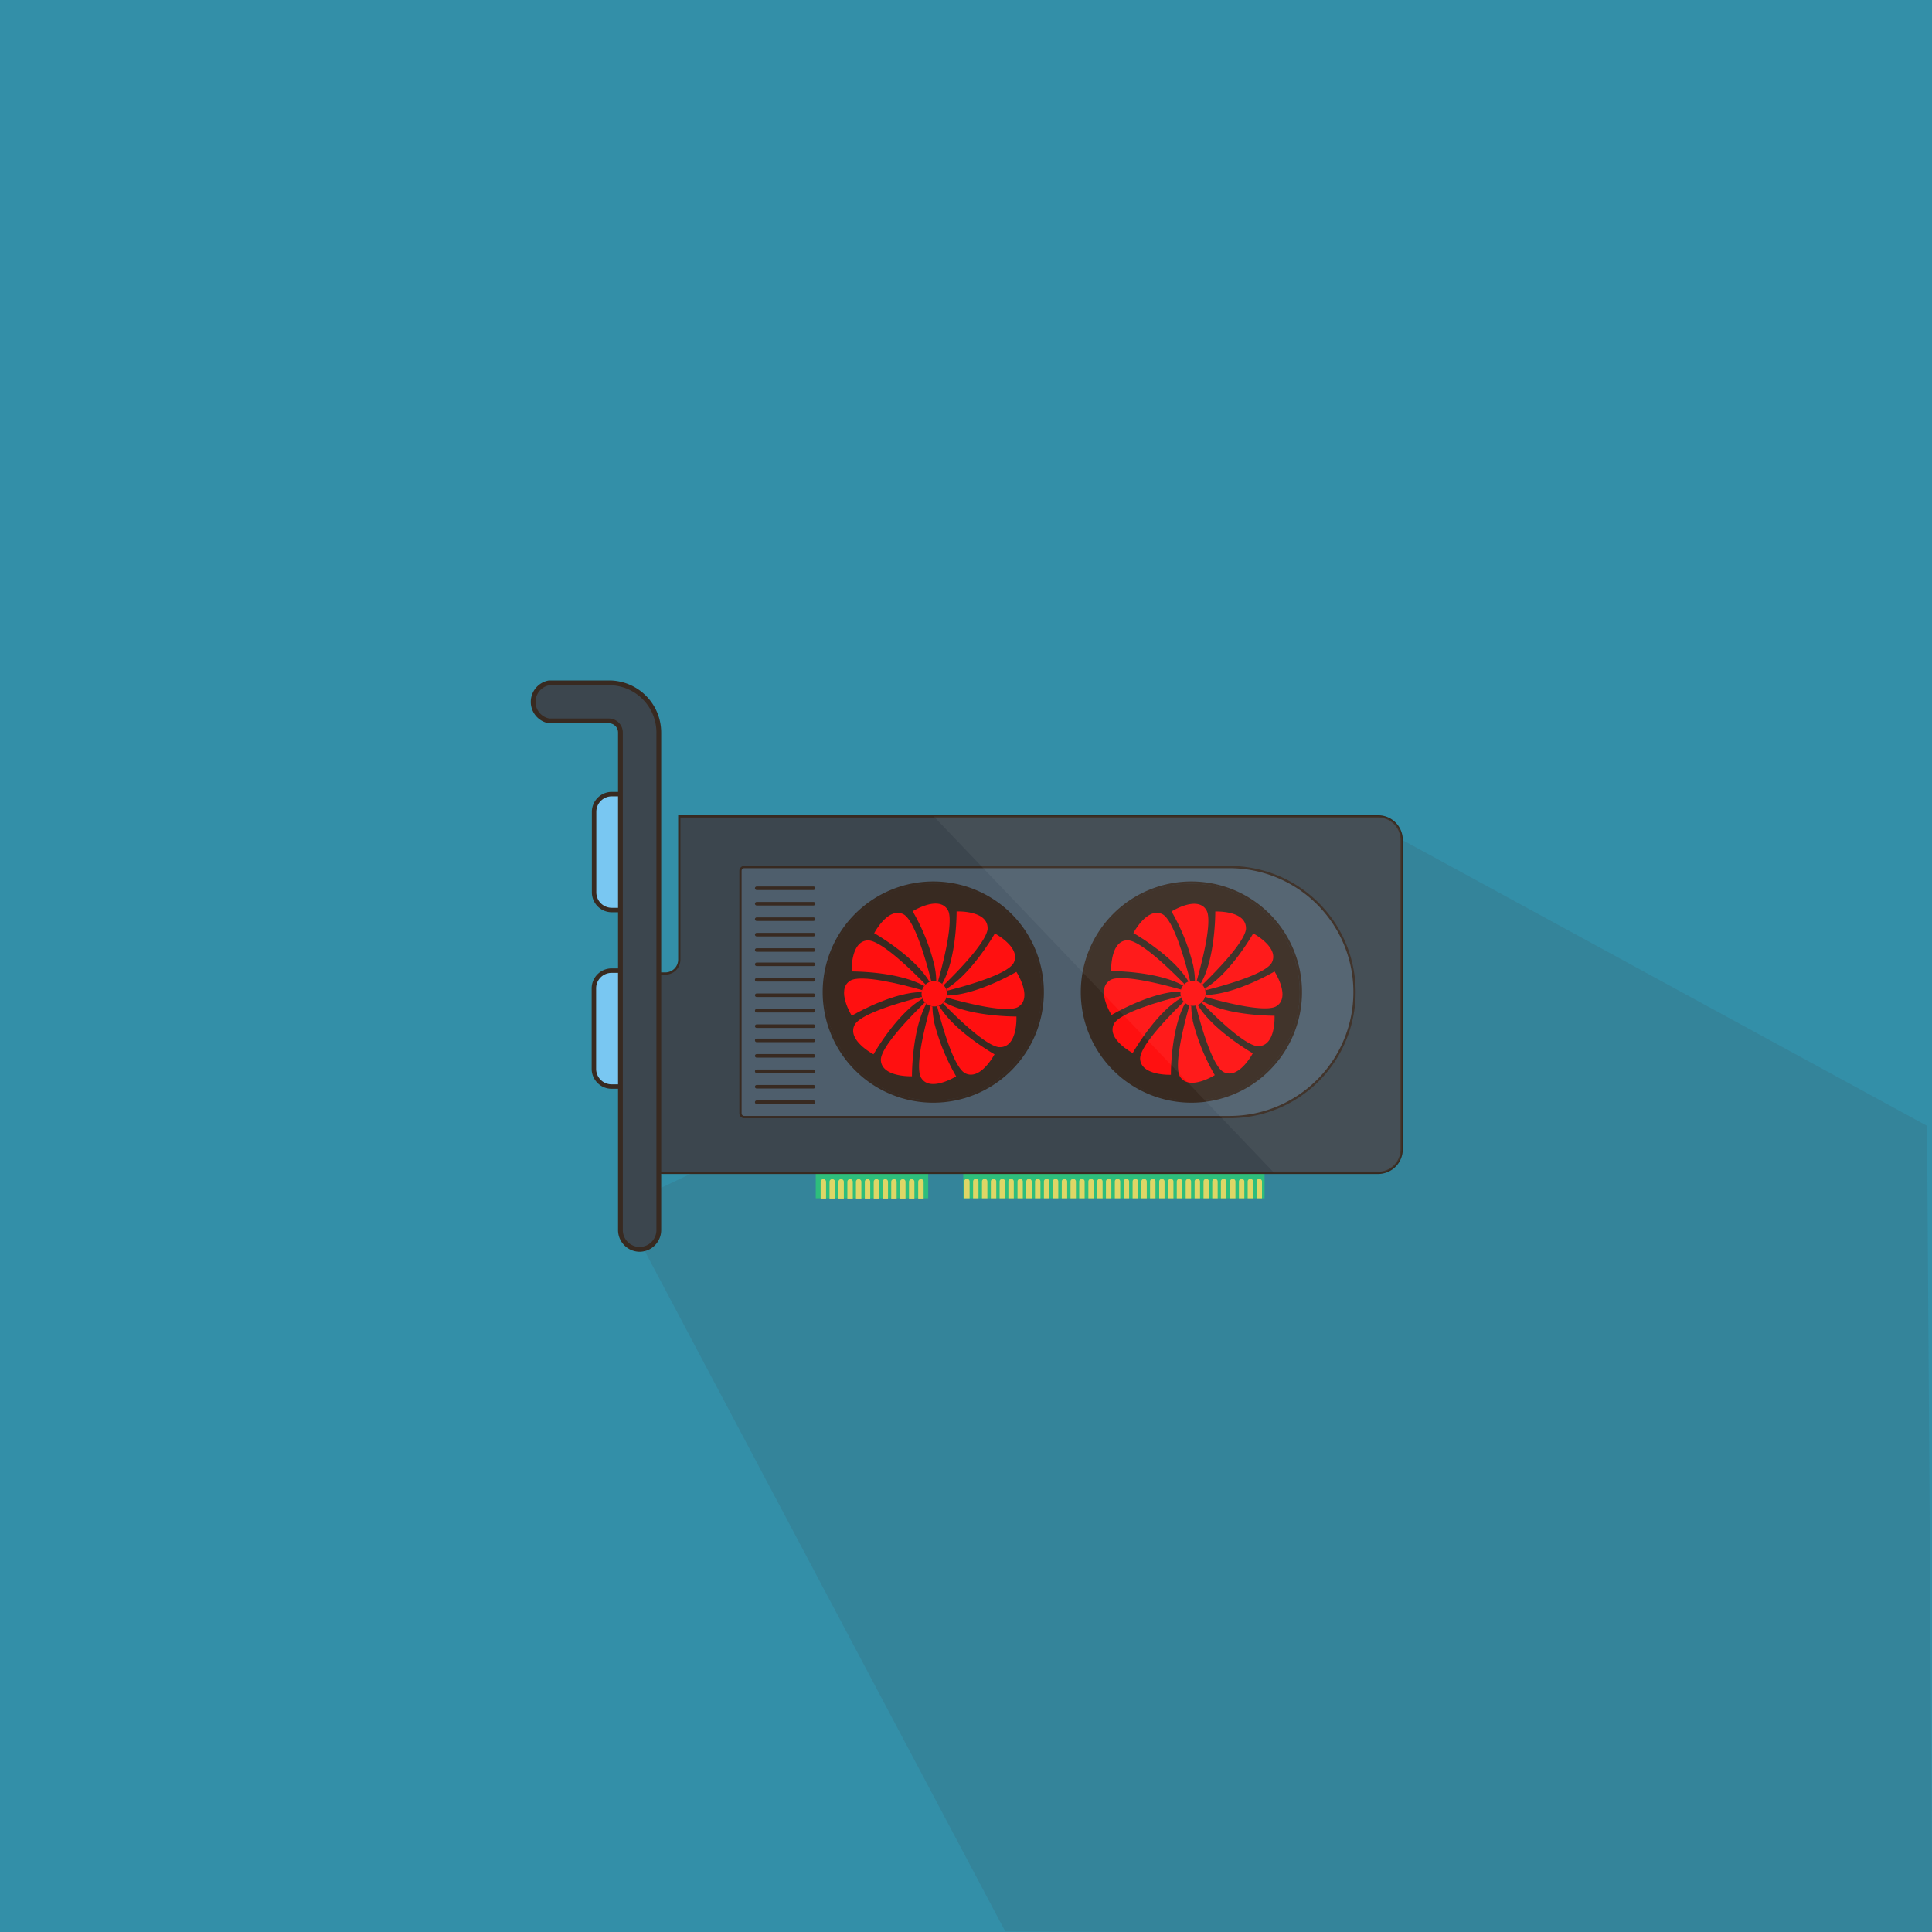 <svg id="Layer_1" data-name="Layer 1" xmlns="http://www.w3.org/2000/svg" viewBox="0 0 300 300"><defs><style>.cls-1{fill:#338fa8;}.cls-12,.cls-2,.cls-5{fill:#3c464e;}.cls-2{opacity:0.15;}.cls-3{fill:#79c7f2;stroke-width:0.69px;}.cls-10,.cls-11,.cls-12,.cls-3,.cls-5,.cls-6{stroke:#382a21;stroke-miterlimit:10;}.cls-4{fill:#2ebe7c;}.cls-11,.cls-5,.cls-6{stroke-width:0.35px;}.cls-6{fill:#4e5e6c;}.cls-7{fill:#ded666;}.cls-8{fill:#382a21;}.cls-9{fill:#ff1010;}.cls-10{fill:none;stroke-linecap:round;stroke-width:0.55px;}.cls-11{fill:#fff;opacity:0.05;}.cls-12{stroke-width:0.74px;}</style></defs><rect class="cls-1" width="300" height="300"/><polygon class="cls-2" points="96.48 187.39 156.09 299.9 300.07 300.57 299.23 174.82 216.96 130 96.48 187.39"/><path class="cls-3" d="M95,123.31h3.5a0,0,0,0,1,0,0v18a0,0,0,0,1,0,0H95a2.75,2.75,0,0,1-2.75-2.75V126.06A2.75,2.75,0,0,1,95,123.31Z"/><path class="cls-3" d="M95,150.72h3.5a0,0,0,0,1,0,0v18a0,0,0,0,1,0,0H95A2.75,2.75,0,0,1,92.22,166V153.47A2.75,2.75,0,0,1,95,150.72Z"/><rect class="cls-4" x="126.67" y="179.25" width="17.46" height="6.82"/><rect class="cls-4" x="149.58" y="179.25" width="46.78" height="6.82"/><path class="cls-5" d="M214,126.77H105.48V149a2.17,2.17,0,0,1-2.17,2.17h-2.46a1.46,1.46,0,0,0-1.46,1.47v25.82a3.65,3.65,0,0,0,3.65,3.66H214a3.66,3.66,0,0,0,3.65-3.66v-48A3.66,3.66,0,0,0,214,126.77Z"/><path class="cls-6" d="M190.92,134.64H115.56a.58.58,0,0,0-.58.58v37.67a.58.58,0,0,0,.58.57h75.36a19.41,19.41,0,0,0,19.41-19.41h0A19.41,19.41,0,0,0,190.92,134.64Zm-46,36.41a17,17,0,1,1,17-17A17,17,0,0,1,144.89,171.05Zm40.08,0a17,17,0,1,1,17-17A17,17,0,0,1,185,171.05Z"/><path class="cls-7" d="M150.14,183.05h0a.42.42,0,0,1,.42.42v2.6a0,0,0,0,1,0,0h-.84a0,0,0,0,1,0,0v-2.6A.42.42,0,0,1,150.14,183.05Z"/><path class="cls-7" d="M151.52,183.05h0a.42.42,0,0,1,.42.42v2.6a0,0,0,0,1,0,0h-.84a0,0,0,0,1,0,0v-2.6a.42.42,0,0,1,.42-.42Z"/><path class="cls-7" d="M152.9,183.05h0a.42.42,0,0,1,.42.42v2.6a0,0,0,0,1,0,0h-.84a0,0,0,0,1,0,0v-2.6a.42.42,0,0,1,.42-.42Z"/><path class="cls-7" d="M154.28,183.05h0a.42.42,0,0,1,.42.42v2.6a0,0,0,0,1,0,0h-.84a0,0,0,0,1,0,0v-2.6A.42.42,0,0,1,154.28,183.05Z"/><path class="cls-7" d="M127.85,183.09h0a.42.42,0,0,1,.42.42v2.6a0,0,0,0,1,0,0h-.84a0,0,0,0,1,0,0v-2.6A.42.42,0,0,1,127.85,183.09Z"/><path class="cls-7" d="M129.23,183.09h0a.42.42,0,0,1,.42.42v2.6a0,0,0,0,1,0,0h-.84a0,0,0,0,1,0,0v-2.6A.42.42,0,0,1,129.23,183.09Z"/><path class="cls-7" d="M130.61,183.09h0a.42.42,0,0,1,.42.42v2.6a0,0,0,0,1,0,0h-.84a0,0,0,0,1,0,0v-2.6A.42.42,0,0,1,130.61,183.09Z"/><path class="cls-7" d="M132,183.09h0a.42.42,0,0,1,.42.42v2.6a0,0,0,0,1,0,0h-.84a0,0,0,0,1,0,0v-2.6A.42.42,0,0,1,132,183.09Z"/><path class="cls-7" d="M133.33,183.09h0a.42.42,0,0,1,.42.42v2.6a0,0,0,0,1,0,0h-.84a0,0,0,0,1,0,0v-2.6a.42.42,0,0,1,.42-.42Z"/><path class="cls-7" d="M134.71,183.09h0a.42.42,0,0,1,.42.42v2.6a0,0,0,0,1,0,0h-.84a0,0,0,0,1,0,0v-2.6a.42.42,0,0,1,.42-.42Z"/><path class="cls-7" d="M136.09,183.09h0a.42.42,0,0,1,.42.42v2.6a0,0,0,0,1,0,0h-.84a0,0,0,0,1,0,0v-2.6A.42.42,0,0,1,136.09,183.09Z"/><path class="cls-7" d="M137.47,183.09h0a.42.42,0,0,1,.42.42v2.6a0,0,0,0,1,0,0h-.84a0,0,0,0,1,0,0v-2.6A.42.42,0,0,1,137.47,183.09Z"/><path class="cls-7" d="M138.81,183.09h0a.42.42,0,0,1,.42.42v2.6a0,0,0,0,1,0,0h-.84a0,0,0,0,1,0,0v-2.6A.42.42,0,0,1,138.81,183.09Z"/><path class="cls-7" d="M140.19,183.09h0a.42.42,0,0,1,.42.42v2.6a0,0,0,0,1,0,0h-.84a0,0,0,0,1,0,0v-2.6A.42.42,0,0,1,140.19,183.09Z"/><path class="cls-7" d="M141.57,183.09h0a.42.42,0,0,1,.42.42v2.6a0,0,0,0,1,0,0h-.84a0,0,0,0,1,0,0v-2.6A.42.42,0,0,1,141.57,183.09Z"/><path class="cls-7" d="M143,183.09h0a.42.42,0,0,1,.42.42v2.6a0,0,0,0,1,0,0h-.84a0,0,0,0,1,0,0v-2.6A.42.42,0,0,1,143,183.09Z"/><path class="cls-7" d="M155.64,183.05h0a.42.42,0,0,1,.42.42v2.6a0,0,0,0,1,0,0h-.84a0,0,0,0,1,0,0v-2.6A.42.42,0,0,1,155.64,183.05Z"/><path class="cls-7" d="M157,183.05h0a.42.42,0,0,1,.42.42v2.6a0,0,0,0,1,0,0h-.84a0,0,0,0,1,0,0v-2.6A.42.42,0,0,1,157,183.05Z"/><path class="cls-7" d="M158.4,183.05h0a.42.42,0,0,1,.42.42v2.6a0,0,0,0,1,0,0H158a0,0,0,0,1,0,0v-2.6a.42.42,0,0,1,.42-.42Z"/><path class="cls-7" d="M159.78,183.05h0a.42.42,0,0,1,.42.42v2.6a0,0,0,0,1,0,0h-.84a0,0,0,0,1,0,0v-2.6A.42.42,0,0,1,159.78,183.05Z"/><path class="cls-7" d="M161.14,183.05h0a.42.42,0,0,1,.42.42v2.6a0,0,0,0,1,0,0h-.84a0,0,0,0,1,0,0v-2.6A.42.42,0,0,1,161.14,183.05Z"/><path class="cls-7" d="M162.52,183.05h0a.42.42,0,0,1,.42.42v2.6a0,0,0,0,1,0,0h-.84a0,0,0,0,1,0,0v-2.6A.42.42,0,0,1,162.52,183.05Z"/><path class="cls-7" d="M163.91,183.05h0a.42.42,0,0,1,.42.42v2.6a0,0,0,0,1,0,0h-.84a0,0,0,0,1,0,0v-2.6a.42.42,0,0,1,.42-.42Z"/><path class="cls-7" d="M165.29,183.05h0a.42.42,0,0,1,.42.42v2.6a0,0,0,0,1,0,0h-.84a0,0,0,0,1,0,0v-2.6A.42.42,0,0,1,165.29,183.05Z"/><path class="cls-7" d="M166.65,183.05h0a.42.42,0,0,1,.42.42v2.6a0,0,0,0,1,0,0h-.84a0,0,0,0,1,0,0v-2.6a.42.42,0,0,1,.42-.42Z"/><path class="cls-7" d="M168,183.05h0a.42.42,0,0,1,.42.42v2.6a0,0,0,0,1,0,0h-.84a0,0,0,0,1,0,0v-2.6A.42.42,0,0,1,168,183.05Z"/><path class="cls-7" d="M169.41,183.05h0a.42.42,0,0,1,.42.42v2.6a0,0,0,0,1,0,0H169a0,0,0,0,1,0,0v-2.6a.42.42,0,0,1,.42-.42Z"/><path class="cls-7" d="M170.79,183.05h0a.42.42,0,0,1,.42.42v2.6a0,0,0,0,1,0,0h-.84a0,0,0,0,1,0,0v-2.6A.42.42,0,0,1,170.79,183.05Z"/><path class="cls-7" d="M172.15,183.05h0a.42.42,0,0,1,.42.42v2.6a0,0,0,0,1,0,0h-.84a0,0,0,0,1,0,0v-2.6A.42.42,0,0,1,172.15,183.05Z"/><path class="cls-7" d="M173.53,183.05h0a.42.42,0,0,1,.42.42v2.6a0,0,0,0,1,0,0h-.84a0,0,0,0,1,0,0v-2.6a.42.42,0,0,1,.42-.42Z"/><path class="cls-7" d="M174.91,183.05h0a.42.42,0,0,1,.42.42v2.6a0,0,0,0,1,0,0h-.84a0,0,0,0,1,0,0v-2.6A.42.42,0,0,1,174.91,183.05Z"/><path class="cls-7" d="M176.29,183.05h0a.42.42,0,0,1,.42.42v2.6a0,0,0,0,1,0,0h-.84a0,0,0,0,1,0,0v-2.6a.42.42,0,0,1,.42-.42Z"/><circle class="cls-8" cx="184.98" cy="154.06" r="16.85"/><circle class="cls-8" cx="144.92" cy="154.04" r="16.85"/><path class="cls-7" d="M177.65,183.05h0a.42.42,0,0,1,.42.42v2.6a0,0,0,0,1,0,0h-.84a0,0,0,0,1,0,0v-2.6a.42.42,0,0,1,.42-.42Z"/><path class="cls-7" d="M179,183.05h0a.42.42,0,0,1,.42.42v2.6a0,0,0,0,1,0,0h-.84a0,0,0,0,1,0,0v-2.6A.42.42,0,0,1,179,183.05Z"/><path class="cls-7" d="M180.41,183.05h0a.42.42,0,0,1,.42.42v2.6a0,0,0,0,1,0,0H180a0,0,0,0,1,0,0v-2.6a.42.42,0,0,1,.42-.42Z"/><path class="cls-7" d="M181.79,183.05h0a.42.42,0,0,1,.42.42v2.6a0,0,0,0,1,0,0h-.84a0,0,0,0,1,0,0v-2.6A.42.42,0,0,1,181.79,183.05Z"/><path class="cls-7" d="M183.15,183.05h0a.42.42,0,0,1,.42.42v2.6a0,0,0,0,1,0,0h-.84a0,0,0,0,1,0,0v-2.6a.42.42,0,0,1,.42-.42Z"/><path class="cls-7" d="M184.53,183.05h0a.42.42,0,0,1,.42.42v2.6a0,0,0,0,1,0,0h-.84a0,0,0,0,1,0,0v-2.6A.42.42,0,0,1,184.53,183.05Z"/><path class="cls-7" d="M185.92,183.05h0a.42.42,0,0,1,.42.42v2.6a0,0,0,0,1,0,0h-.84a0,0,0,0,1,0,0v-2.6A.42.42,0,0,1,185.92,183.05Z"/><path class="cls-7" d="M187.3,183.05h0a.42.42,0,0,1,.42.42v2.6a0,0,0,0,1,0,0h-.84a0,0,0,0,1,0,0v-2.6A.42.42,0,0,1,187.3,183.05Z"/><path class="cls-7" d="M188.66,183.05h0a.42.42,0,0,1,.42.42v2.6a0,0,0,0,1,0,0h-.84a0,0,0,0,1,0,0v-2.6A.42.42,0,0,1,188.66,183.05Z"/><path class="cls-7" d="M190,183.05h0a.42.42,0,0,1,.42.42v2.6a0,0,0,0,1,0,0h-.84a0,0,0,0,1,0,0v-2.6A.42.42,0,0,1,190,183.05Z"/><path class="cls-7" d="M191.42,183.05h0a.42.42,0,0,1,.42.42v2.6a0,0,0,0,1,0,0H191a0,0,0,0,1,0,0v-2.6A.42.42,0,0,1,191.42,183.05Z"/><path class="cls-7" d="M192.8,183.05h0a.42.42,0,0,1,.42.42v2.6a0,0,0,0,1,0,0h-.84a0,0,0,0,1,0,0v-2.6A.42.42,0,0,1,192.8,183.05Z"/><path class="cls-7" d="M194.16,183.05h0a.42.42,0,0,1,.42.42v2.6a0,0,0,0,1,0,0h-.84a0,0,0,0,1,0,0v-2.6a.42.42,0,0,1,.42-.42Z"/><path class="cls-7" d="M195.54,183.05h0a.42.42,0,0,1,.42.42v2.6a0,0,0,0,1,0,0h-.84a0,0,0,0,1,0,0v-2.6A.42.42,0,0,1,195.54,183.05Z"/><polygon class="cls-9" points="145.02 154.34 145.02 154.34 145.02 154.34 145.02 154.34"/><polygon class="cls-9" points="145.05 154.33 145.05 154.33 145.05 154.33 145.05 154.33 145.05 154.33"/><polygon class="cls-9" points="145.05 154.3 145.05 154.31 145.05 154.3 145.05 154.3 145.05 154.3"/><polygon class="cls-9" points="145.05 154.32 145.05 154.32 145.05 154.32 145.05 154.32 145.05 154.32 145.05 154.32"/><polygon class="cls-9" points="145.06 154.32 145.06 154.32 145.06 154.33 145.05 154.32 145.05 154.32 145.05 154.32 145.06 154.32"/><polygon class="cls-9" points="145.06 154.3 145.05 154.31 145.05 154.31 145.05 154.31 145.05 154.31 145.05 154.31 145.05 154.31 145.06 154.3"/><polygon class="cls-9" points="145.06 154.3 145.06 154.3 145.06 154.3 145.06 154.3"/><polygon class="cls-9" points="145.06 154.3 145.05 154.29 145.05 154.29 145.05 154.29 145.05 154.29 145.06 154.29 145.06 154.3"/><polygon class="cls-9" points="145.06 154.32 145.06 154.32 145.06 154.32 145.06 154.32"/><polygon class="cls-9" points="145.07 154.29 145.07 154.29 145.07 154.29 145.07 154.29"/><polygon class="cls-9" points="145.07 154.33 145.07 154.33 145.07 154.33 145.07 154.33 145.07 154.33 145.07 154.33"/><polygon class="cls-9" points="145.07 154.3 145.07 154.29 145.08 154.3 145.07 154.3"/><polygon class="cls-9" points="145.08 154.3 145.08 154.3 145.07 154.3 145.08 154.3 145.08 154.3"/><polygon class="cls-9" points="145.08 154.32 145.08 154.32 145.08 154.32 145.08 154.32 145.08 154.32"/><polygon class="cls-9" points="145.08 154.31 145.08 154.32 145.08 154.32 145.08 154.32 145.08 154.32 145.08 154.32 145.08 154.32 145.08 154.31 145.08 154.31 145.08 154.31 145.08 154.31"/><polygon class="cls-9" points="145.08 154.3 145.08 154.31 145.08 154.3 145.08 154.3 145.09 154.29 145.09 154.29 145.09 154.29 145.09 154.29 145.08 154.3 145.08 154.3"/><path class="cls-9" d="M145.09,154.36v0h0Z"/><polygon class="cls-9" points="145.06 154.37 145.06 154.36 145.06 154.37 145.06 154.37"/><polygon class="cls-9" points="145.08 154.32 145.08 154.32 145.08 154.32 145.08 154.32 145.08 154.32"/><polygon class="cls-9" points="145.08 154.32 145.08 154.32 145.08 154.32 145.08 154.32"/><polygon class="cls-9" points="145.08 154.31 145.08 154.31 145.08 154.31 145.08 154.31 145.08 154.31"/><polygon class="cls-9" points="145.09 154.29 145.09 154.29 145.08 154.3 145.08 154.3 145.08 154.31 145.08 154.3 145.08 154.3 145.09 154.29 145.09 154.29 145.09 154.29"/><path class="cls-9" d="M145.64,152.43h0a1.1,1.1,0,0,0-.26-.06,11.88,11.88,0,0,0-.23-2.18.43.43,0,0,0,0-.05,31.58,31.58,0,0,0-3.29-8.39l-.14-.25s4-2.5,5.41-.26a1.71,1.71,0,0,1,.25.64v0C147.81,144.16,146.46,149.51,145.64,152.43Z"/><polygon class="cls-9" points="145.05 154.33 145.05 154.33 145.05 154.33 145.05 154.33 145.05 154.33"/><polygon class="cls-9" points="145.05 154.32 145.05 154.32 145.05 154.32 145.05 154.32 145.05 154.32 145.05 154.32"/><polygon class="cls-9" points="145.06 154.3 145.05 154.31 145.05 154.31 145.05 154.31 145.05 154.31 145.06 154.3"/><polygon class="cls-9" points="145.06 154.3 145.06 154.3 145.06 154.3 145.06 154.3"/><path class="cls-9" d="M148.47,167.13s-4,2.5-5.41.27a1.12,1.12,0,0,1-.14-.29,2.15,2.15,0,0,1-.13-.47v0c-.42-2.32.9-7.55,1.71-10.42a1.5,1.5,0,0,0,.29.06h0a11.9,11.9,0,0,0,.23,2.19l0,.14A32.68,32.68,0,0,0,148.47,167.13Z"/><path class="cls-9" d="M144.62,152.4a1.38,1.38,0,0,0-.27.08h0c-2.08-3.57-7.21-6.74-8.37-7.44l-.24-.13s2.18-4.15,4.55-2.94C142,142.86,143.79,149.11,144.62,152.4Z"/><polygon class="cls-9" points="145.07 154.29 145.07 154.29 145.07 154.29 145.07 154.29"/><polygon class="cls-9" points="145.08 154.3 145.07 154.3 145.07 154.29 145.08 154.3"/><path class="cls-9" d="M145.08,154.31h0Z"/><polygon class="cls-9" points="145.08 154.32 145.08 154.32 145.08 154.32 145.08 154.31 145.08 154.31 145.08 154.32 145.08 154.32"/><path class="cls-9" d="M145.09,154.36v0h0Z"/><polygon class="cls-9" points="145.09 154.36 145.09 154.36 145.09 154.36 145.09 154.36"/><polygon class="cls-9" points="145.05 154.29 145.05 154.29 145.05 154.29 145.05 154.29 145.05 154.29"/><polygon class="cls-9" points="145.05 154.31 145.05 154.3 145.05 154.3 145.05 154.3 145.05 154.31"/><polygon class="cls-9" points="145.05 154.31 145.05 154.31 145.05 154.31 145.05 154.31"/><polygon class="cls-9" points="145.06 154.33 145.05 154.32 145.05 154.32 145.05 154.32 145.06 154.32 145.06 154.32 145.06 154.33"/><path class="cls-9" d="M154.43,163.71s-2.19,4.15-4.56,2.94l-.27-.18c-1.65-1.35-3.3-7.13-4.09-10.24h0a1.4,1.4,0,0,0,.29-.09C148.17,160.17,154.43,163.71,154.43,163.71Z"/><path class="cls-9" d="M143.72,152.88a1.29,1.29,0,0,0-.16.17l-.05.06c-3.59-2.05-9.63-2.24-11-2.26h-.27s-.18-4.68,2.48-4.82C136.68,145.93,141.36,150.45,143.72,152.88Z"/><polygon class="cls-9" points="145.08 154.3 145.08 154.3 145.08 154.3 145.08 154.3"/><path class="cls-9" d="M155.4,162.6l-.34,0c-2.11-.35-6.41-4.52-8.65-6.82,0,0,0,0,0,0a1.54,1.54,0,0,0,.17-.19c4.06,2.32,11.25,2.25,11.25,2.25S158.06,162.45,155.4,162.6Z"/><path class="cls-9" d="M143.18,153.74c0,.07,0,.13-.05.2s0,.07,0,.11c-4.14,0-9.46,2.87-10.63,3.53l-.24.14s-2.5-4-.27-5.42C133.61,151.24,139.92,152.82,143.18,153.74Z"/><polygon class="cls-9" points="145.06 154.29 145.06 154.3 145.05 154.29 145.05 154.29 145.05 154.29 145.05 154.29 145.06 154.29"/><polygon class="cls-9" points="145.08 154.3 145.08 154.3 145.08 154.3 145.07 154.3 145.08 154.3"/><polygon class="cls-9" points="145.08 154.3 145.08 154.3 145.08 154.3 145.08 154.3 145.08 154.3"/><polygon class="cls-9" points="145.05 154.32 145.05 154.32 145.05 154.32 145.05 154.32 145.05 154.32"/><polygon class="cls-9" points="145.06 154.32 145.06 154.32 145.05 154.32 145.05 154.32 145.06 154.32"/><polygon class="cls-9" points="145.06 154.32 145.06 154.32 145.06 154.32 145.06 154.32"/><polygon class="cls-9" points="145.07 154.33 145.07 154.33 145.07 154.33 145.07 154.33 145.07 154.33 145.07 154.33"/><polygon class="cls-9" points="145.09 154.33 145.09 154.33 145.08 154.33 145.08 154.33 145.09 154.33"/><path class="cls-9" d="M158.15,156.32a1.2,1.2,0,0,1-.3.15c-2,.75-7.81-.71-10.9-1.59l0-.09c0-.07,0-.14,0-.21,4.67,0,10.87-3.67,10.87-3.67S160.39,154.87,158.15,156.32Z"/><path class="cls-9" d="M143.21,155l0,.1c-3.56,2.08-6.73,7.19-7.43,8.37l-.14.24s-4.15-2.18-2.94-4.55c.88-1.74,7.13-3.53,10.42-4.36A.66.66,0,0,0,143.21,155Z"/><polygon class="cls-9" points="145.05 154.3 145.05 154.3 145.05 154.3 145.05 154.3"/><polygon class="cls-9" points="145.09 154.29 145.09 154.29 145.09 154.29 145.09 154.29 145.09 154.29"/><polygon class="cls-9" points="145.11 154.29 145.11 154.29 145.11 154.29 145.11 154.29"/><polygon class="cls-9" points="145.02 154.34 145.02 154.34 145.02 154.34 145.02 154.34"/><polygon class="cls-9" points="145.05 154.33 145.05 154.33 145.05 154.33 145.05 154.33 145.05 154.33"/><path class="cls-9" d="M157.4,149.51a1.06,1.06,0,0,1-.18.27c-1.35,1.65-7.12,3.3-10.24,4.08a.44.44,0,0,0,0-.1,1.46,1.46,0,0,0-.07-.19c4-2.36,7.57-8.62,7.57-8.62S158.61,147.13,157.4,149.51Z"/><path class="cls-9" d="M143.81,155.83l.05,0c-2,3.57-2.23,9.57-2.25,11v.29s-4.68.18-4.83-2.48c-.1-1.95,4.42-6.62,6.85-9A1.49,1.49,0,0,0,143.81,155.83Z"/><polygon class="cls-9" points="145.02 154.34 145.02 154.34 145.02 154.34 145.02 154.34"/><polygon class="cls-9" points="145.05 154.31 145.05 154.31 145.05 154.31 145.05 154.31"/><polygon class="cls-9" points="145.06 154.3 145.06 154.3 145.06 154.3 145.06 154.3"/><polygon class="cls-9" points="145.08 154.32 145.08 154.32 145.08 154.32 145.08 154.32"/><polygon class="cls-9" points="145.08 154.32 145.08 154.32 145.08 154.32 145.08 154.32"/><path class="cls-9" d="M153.35,144a1.94,1.94,0,0,1,0,.33c-.34,2.1-4.52,6.42-6.83,8.66l-.06-.07-.17-.14c2.32-4.06,2.25-11.25,2.25-11.25S153.21,141.32,153.35,144Z"/><polygon class="cls-9" points="145.02 154.34 145.02 154.34 145.02 154.34 145.02 154.34"/><polygon class="cls-9" points="145.05 154.33 145.05 154.33 145.05 154.33 145.05 154.33 145.05 154.33"/><polygon class="cls-9" points="145.05 154.3 145.05 154.31 145.05 154.3 145.05 154.3 145.05 154.3"/><polygon class="cls-9" points="145.05 154.32 145.05 154.32 145.05 154.32 145.05 154.32 145.05 154.32 145.05 154.32"/><polygon class="cls-9" points="145.06 154.32 145.06 154.32 145.06 154.33 145.05 154.32 145.05 154.32 145.05 154.32 145.06 154.32"/><polygon class="cls-9" points="145.06 154.3 145.05 154.31 145.05 154.31 145.05 154.31 145.05 154.31 145.05 154.31 145.05 154.31 145.06 154.3"/><polygon class="cls-9" points="145.06 154.3 145.06 154.3 145.06 154.3 145.06 154.3"/><polygon class="cls-9" points="145.06 154.3 145.05 154.29 145.05 154.29 145.05 154.29 145.05 154.29 145.06 154.29 145.06 154.3"/><polygon class="cls-9" points="145.06 154.32 145.06 154.32 145.06 154.32 145.06 154.32"/><polygon class="cls-9" points="145.07 154.29 145.07 154.29 145.07 154.29 145.07 154.29"/><polygon class="cls-9" points="145.07 154.33 145.07 154.33 145.07 154.33 145.07 154.33 145.07 154.33 145.07 154.33"/><polygon class="cls-9" points="145.07 154.3 145.07 154.29 145.08 154.3 145.07 154.3"/><polygon class="cls-9" points="145.08 154.3 145.08 154.3 145.07 154.3 145.08 154.3 145.08 154.3"/><polygon class="cls-9" points="145.08 154.32 145.08 154.32 145.08 154.32 145.08 154.32 145.08 154.32"/><polygon class="cls-9" points="145.08 154.31 145.08 154.32 145.08 154.32 145.08 154.32 145.08 154.32 145.08 154.32 145.08 154.32 145.08 154.31 145.08 154.31 145.08 154.31 145.08 154.31"/><polygon class="cls-9" points="145.08 154.3 145.08 154.31 145.08 154.3 145.08 154.3 145.09 154.29 145.09 154.29 145.09 154.29 145.09 154.29 145.08 154.3 145.08 154.3"/><path class="cls-9" d="M145.09,154.36v0h0Z"/><polygon class="cls-9" points="145.02 154.34 145.02 154.34 145.02 154.34 145.02 154.34"/><polygon class="cls-9" points="145.05 154.33 145.05 154.33 145.05 154.33 145.05 154.33 145.05 154.33"/><polygon class="cls-9" points="145.05 154.3 145.05 154.31 145.05 154.3 145.05 154.3 145.05 154.3"/><polygon class="cls-9" points="145.05 154.32 145.05 154.32 145.05 154.32 145.05 154.32 145.05 154.32 145.05 154.32"/><polygon class="cls-9" points="145.06 154.32 145.06 154.32 145.06 154.33 145.05 154.32 145.05 154.32 145.05 154.32 145.06 154.32"/><polygon class="cls-9" points="145.06 154.3 145.05 154.31 145.05 154.31 145.05 154.31 145.05 154.31 145.05 154.31 145.05 154.31 145.06 154.3"/><polygon class="cls-9" points="145.06 154.3 145.06 154.3 145.06 154.3 145.06 154.3"/><polygon class="cls-9" points="145.06 154.3 145.05 154.29 145.05 154.29 145.05 154.29 145.05 154.29 145.06 154.29 145.06 154.3"/><polygon class="cls-9" points="145.06 154.32 145.06 154.32 145.06 154.32 145.06 154.32"/><polygon class="cls-9" points="145.07 154.29 145.07 154.29 145.07 154.29 145.07 154.29"/><polygon class="cls-9" points="145.07 154.33 145.07 154.33 145.07 154.33 145.07 154.33 145.07 154.33 145.07 154.33"/><polygon class="cls-9" points="145.07 154.3 145.07 154.29 145.08 154.3 145.07 154.3"/><polygon class="cls-9" points="145.08 154.3 145.08 154.3 145.07 154.3 145.08 154.3 145.08 154.3"/><polygon class="cls-9" points="145.08 154.32 145.08 154.32 145.08 154.32 145.08 154.32 145.08 154.32"/><polygon class="cls-9" points="145.08 154.31 145.08 154.32 145.08 154.32 145.08 154.32 145.08 154.32 145.08 154.32 145.08 154.32 145.08 154.31 145.08 154.31 145.08 154.31 145.08 154.31"/><polygon class="cls-9" points="145.08 154.3 145.08 154.31 145.08 154.3 145.08 154.3 145.09 154.29 145.09 154.29 145.09 154.29 145.09 154.29 145.08 154.3 145.08 154.3"/><path class="cls-9" d="M145.09,154.36v0h0Z"/><circle class="cls-9" cx="145.07" cy="154.31" r="1.97"/><circle class="cls-9" cx="145.07" cy="154.31" r="1.41"/><polygon class="cls-9" points="185.2 154.25 185.2 154.25 185.2 154.25 185.2 154.25"/><polygon class="cls-9" points="185.23 154.24 185.23 154.24 185.23 154.25 185.23 154.25 185.23 154.24"/><polygon class="cls-9" points="185.23 154.22 185.23 154.22 185.23 154.22 185.23 154.22 185.23 154.22"/><polygon class="cls-9" points="185.23 154.23 185.23 154.23 185.23 154.23 185.23 154.24 185.23 154.24 185.23 154.23"/><polygon class="cls-9" points="185.24 154.24 185.24 154.24 185.24 154.24 185.23 154.24 185.23 154.24 185.23 154.23 185.24 154.24"/><polygon class="cls-9" points="185.24 154.22 185.23 154.23 185.23 154.23 185.23 154.22 185.23 154.22 185.23 154.22 185.23 154.22 185.24 154.22"/><polygon class="cls-9" points="185.24 154.21 185.24 154.22 185.24 154.21 185.24 154.21"/><polygon class="cls-9" points="185.24 154.21 185.23 154.21 185.23 154.21 185.23 154.21 185.23 154.21 185.24 154.21 185.24 154.21"/><polygon class="cls-9" points="185.24 154.24 185.24 154.24 185.24 154.24 185.24 154.24"/><polygon class="cls-9" points="185.26 154.21 185.25 154.2 185.25 154.2 185.26 154.21"/><polygon class="cls-9" points="185.25 154.24 185.26 154.24 185.26 154.24 185.25 154.24 185.25 154.24 185.25 154.24"/><polygon class="cls-9" points="185.26 154.21 185.26 154.21 185.26 154.21 185.26 154.21"/><polygon class="cls-9" points="185.26 154.22 185.26 154.22 185.26 154.21 185.26 154.21 185.26 154.22"/><polygon class="cls-9" points="185.26 154.23 185.26 154.23 185.26 154.24 185.26 154.24 185.26 154.23"/><polygon class="cls-9" points="185.26 154.23 185.26 154.23 185.26 154.24 185.26 154.23 185.26 154.23 185.26 154.23 185.26 154.23 185.26 154.23 185.26 154.23 185.26 154.22 185.26 154.23"/><polygon class="cls-9" points="185.26 154.22 185.26 154.22 185.26 154.22 185.26 154.22 185.27 154.21 185.27 154.21 185.27 154.21 185.27 154.21 185.26 154.22 185.26 154.22"/><path class="cls-9" d="M185.27,154.27v0h0Z"/><polygon class="cls-9" points="185.24 154.28 185.25 154.28 185.24 154.28 185.24 154.28"/><polygon class="cls-9" points="185.26 154.23 185.26 154.24 185.26 154.24 185.26 154.23 185.26 154.23"/><polygon class="cls-9" points="185.26 154.23 185.26 154.23 185.26 154.23 185.26 154.23"/><polygon class="cls-9" points="185.26 154.22 185.26 154.23 185.26 154.23 185.26 154.23 185.26 154.22"/><polygon class="cls-9" points="185.27 154.21 185.27 154.21 185.26 154.22 185.26 154.22 185.26 154.22 185.26 154.22 185.26 154.22 185.27 154.21 185.27 154.21 185.27 154.21"/><path class="cls-9" d="M185.81,152.36l0,0-.26-.05a11.78,11.78,0,0,0-.23-2.17.43.43,0,0,1,0-.05,31.43,31.43,0,0,0-3.27-8.32c-.08-.16-.13-.24-.13-.24s3.93-2.49,5.37-.27a2,2,0,0,1,.25.64v0C188,144.16,186.63,149.46,185.81,152.36Z"/><polygon class="cls-9" points="185.23 154.24 185.23 154.24 185.23 154.25 185.23 154.25 185.23 154.24"/><polygon class="cls-9" points="185.23 154.23 185.23 154.23 185.23 154.24 185.23 154.24 185.23 154.23 185.23 154.23"/><polygon class="cls-9" points="185.24 154.22 185.23 154.23 185.23 154.23 185.23 154.22 185.23 154.22 185.24 154.22"/><polygon class="cls-9" points="185.24 154.21 185.24 154.22 185.24 154.21 185.24 154.21"/><path class="cls-9" d="M188.63,166.94s-3.93,2.49-5.38.27a1.83,1.83,0,0,1-.14-.28,2.8,2.8,0,0,1-.12-.48h0c-.41-2.31.89-7.49,1.7-10.34l.28.06h0a12.71,12.71,0,0,0,.23,2.17l0,.14A32.11,32.11,0,0,0,188.63,166.94Z"/><path class="cls-9" d="M184.8,152.32l-.26.08,0,0c-2.07-3.54-7.15-6.69-8.31-7.38l-.24-.14s2.16-4.11,4.52-2.92C182.21,142.86,184,149.06,184.8,152.32Z"/><polygon class="cls-9" points="185.26 154.21 185.25 154.2 185.25 154.2 185.26 154.21"/><polygon class="cls-9" points="185.26 154.21 185.26 154.21 185.26 154.21 185.26 154.21"/><path class="cls-9" d="M185.26,154.23Z"/><polygon class="cls-9" points="185.26 154.24 185.26 154.23 185.26 154.23 185.26 154.23 185.26 154.23 185.26 154.23 185.26 154.24"/><path class="cls-9" d="M185.27,154.27v0h0Z"/><polygon class="cls-9" points="185.27 154.27 185.27 154.27 185.27 154.27 185.27 154.27"/><polygon class="cls-9" points="185.23 154.21 185.23 154.21 185.23 154.21 185.23 154.21 185.23 154.21"/><polygon class="cls-9" points="185.23 154.22 185.23 154.22 185.23 154.22 185.23 154.22 185.23 154.22"/><polygon class="cls-9" points="185.23 154.23 185.23 154.23 185.23 154.22 185.23 154.23"/><polygon class="cls-9" points="185.24 154.24 185.23 154.24 185.23 154.24 185.23 154.23 185.24 154.24 185.24 154.24 185.24 154.24"/><path class="cls-9" d="M194.53,163.55s-2.16,4.12-4.52,2.92a2.11,2.11,0,0,1-.27-.18c-1.63-1.34-3.27-7.07-4.05-10.16h0a1.66,1.66,0,0,0,.29-.1C188.33,160,194.53,163.55,194.53,163.55Z"/><path class="cls-9" d="M183.91,152.8a1.29,1.29,0,0,0-.16.17l-.05.06c-3.56-2-9.56-2.22-10.89-2.24h-.27s-.18-4.64,2.46-4.78C176.93,145.91,181.57,150.39,183.91,152.8Z"/><polygon class="cls-9" points="185.26 154.22 185.26 154.22 185.26 154.22 185.26 154.22"/><path class="cls-9" d="M195.5,162.44a1.32,1.32,0,0,1-.34,0c-2.09-.35-6.36-4.49-8.58-6.77l0,0a1.54,1.54,0,0,0,.17-.19c4,2.3,11.16,2.24,11.16,2.24S198.14,162.3,195.5,162.44Z"/><path class="cls-9" d="M183.38,153.66a1.17,1.17,0,0,0,0,.2s0,.07,0,.1c-4.1,0-9.38,2.85-10.55,3.51l-.23.14s-2.48-3.93-.27-5.38C173.88,151.18,180.14,152.74,183.38,153.66Z"/><polygon class="cls-9" points="185.24 154.21 185.24 154.21 185.23 154.21 185.23 154.21 185.23 154.21 185.23 154.21 185.24 154.21"/><polygon class="cls-9" points="185.26 154.21 185.26 154.22 185.26 154.22 185.26 154.21 185.26 154.21"/><polygon class="cls-9" points="185.26 154.22 185.26 154.22 185.26 154.22 185.26 154.22 185.26 154.22"/><polygon class="cls-9" points="185.23 154.23 185.23 154.23 185.23 154.24 185.23 154.24 185.23 154.23"/><polygon class="cls-9" points="185.24 154.24 185.24 154.24 185.23 154.24 185.23 154.24 185.24 154.24"/><polygon class="cls-9" points="185.24 154.24 185.24 154.24 185.24 154.24 185.24 154.24"/><polygon class="cls-9" points="185.26 154.24 185.26 154.24 185.25 154.24 185.25 154.24 185.25 154.24 185.26 154.24"/><polygon class="cls-9" points="185.27 154.25 185.27 154.25 185.26 154.25 185.26 154.25 185.27 154.25"/><path class="cls-9" d="M198.23,156.22a1.68,1.68,0,0,1-.3.15c-2,.74-7.75-.71-10.81-1.58,0,0,0-.06,0-.09a1.55,1.55,0,0,0,0-.21c4.64,0,10.79-3.64,10.79-3.64S200.45,154.78,198.23,156.22Z"/><path class="cls-9" d="M183.4,154.87l0,.09c-3.53,2.07-6.68,7.14-7.37,8.31l-.15.24s-4.11-2.16-2.91-4.52c.87-1.72,7.07-3.49,10.33-4.32Z"/><polygon class="cls-9" points="185.23 154.22 185.23 154.22 185.23 154.22 185.23 154.22"/><polygon class="cls-9" points="185.27 154.21 185.27 154.21 185.27 154.21 185.27 154.21 185.27 154.21"/><polygon class="cls-9" points="185.29 154.2 185.29 154.2 185.29 154.2 185.29 154.2"/><polygon class="cls-9" points="185.2 154.25 185.2 154.25 185.2 154.25 185.2 154.25"/><polygon class="cls-9" points="185.23 154.24 185.23 154.25 185.23 154.25 185.23 154.24 185.23 154.24"/><path class="cls-9" d="M197.49,149.46a2.11,2.11,0,0,1-.18.27c-1.34,1.64-7.07,3.27-10.16,4.05l0-.1a1.06,1.06,0,0,0-.06-.19c4-2.34,7.51-8.55,7.51-8.55S198.69,147.1,197.49,149.46Z"/><path class="cls-9" d="M184,155.73l.05,0c-2,3.55-2.22,9.5-2.23,10.87,0,.19,0,.29,0,.29s-4.64.18-4.78-2.46c-.1-1.93,4.38-6.56,6.79-8.91A1.45,1.45,0,0,0,184,155.73Z"/><polygon class="cls-9" points="185.2 154.25 185.2 154.25 185.2 154.25 185.2 154.25"/><polygon class="cls-9" points="185.23 154.22 185.23 154.22 185.23 154.22 185.23 154.22"/><polygon class="cls-9" points="185.24 154.21 185.24 154.21 185.24 154.21 185.24 154.21"/><polygon class="cls-9" points="185.26 154.23 185.26 154.23 185.26 154.23 185.26 154.23"/><polygon class="cls-9" points="185.26 154.23 185.26 154.23 185.26 154.23 185.26 154.23"/><path class="cls-9" d="M193.47,144a1.82,1.82,0,0,1,0,.32c-.33,2.09-4.48,6.37-6.77,8.59l-.06-.06-.17-.15c2.3-4,2.24-11.16,2.24-11.16S193.32,141.34,193.47,144Z"/><polygon class="cls-9" points="185.2 154.25 185.2 154.25 185.2 154.25 185.2 154.25"/><polygon class="cls-9" points="185.23 154.24 185.23 154.24 185.23 154.25 185.23 154.25 185.23 154.24"/><polygon class="cls-9" points="185.23 154.22 185.23 154.22 185.23 154.22 185.23 154.22 185.23 154.22"/><polygon class="cls-9" points="185.23 154.23 185.23 154.23 185.23 154.23 185.23 154.24 185.23 154.24 185.23 154.23"/><polygon class="cls-9" points="185.24 154.24 185.24 154.24 185.24 154.24 185.23 154.24 185.23 154.24 185.23 154.23 185.24 154.24"/><polygon class="cls-9" points="185.24 154.22 185.23 154.23 185.23 154.23 185.23 154.22 185.23 154.22 185.23 154.22 185.23 154.22 185.24 154.22"/><polygon class="cls-9" points="185.24 154.21 185.24 154.22 185.24 154.21 185.24 154.21"/><polygon class="cls-9" points="185.24 154.21 185.23 154.21 185.23 154.21 185.23 154.21 185.23 154.21 185.24 154.21 185.24 154.21"/><polygon class="cls-9" points="185.24 154.24 185.24 154.24 185.24 154.24 185.24 154.24"/><polygon class="cls-9" points="185.26 154.21 185.25 154.2 185.25 154.2 185.26 154.21"/><polygon class="cls-9" points="185.25 154.24 185.26 154.24 185.26 154.24 185.25 154.24 185.25 154.24 185.25 154.24"/><polygon class="cls-9" points="185.26 154.21 185.26 154.21 185.26 154.21 185.26 154.21"/><polygon class="cls-9" points="185.26 154.22 185.26 154.22 185.26 154.21 185.26 154.21 185.26 154.22"/><polygon class="cls-9" points="185.26 154.23 185.26 154.23 185.26 154.24 185.26 154.24 185.26 154.23"/><polygon class="cls-9" points="185.26 154.23 185.26 154.23 185.26 154.24 185.26 154.23 185.26 154.23 185.26 154.23 185.26 154.23 185.26 154.23 185.26 154.23 185.26 154.22 185.26 154.23"/><polygon class="cls-9" points="185.26 154.22 185.26 154.22 185.26 154.22 185.26 154.22 185.27 154.21 185.27 154.21 185.27 154.21 185.27 154.21 185.26 154.22 185.26 154.22"/><path class="cls-9" d="M185.27,154.27v0h0Z"/><polygon class="cls-9" points="185.2 154.25 185.2 154.25 185.2 154.25 185.2 154.25"/><polygon class="cls-9" points="185.23 154.24 185.23 154.24 185.23 154.25 185.23 154.25 185.23 154.24"/><polygon class="cls-9" points="185.23 154.22 185.23 154.22 185.23 154.22 185.23 154.22 185.23 154.22"/><polygon class="cls-9" points="185.23 154.23 185.23 154.23 185.23 154.23 185.23 154.24 185.23 154.24 185.23 154.23"/><polygon class="cls-9" points="185.24 154.24 185.24 154.24 185.24 154.24 185.23 154.24 185.23 154.24 185.23 154.23 185.24 154.24"/><polygon class="cls-9" points="185.24 154.22 185.23 154.23 185.23 154.23 185.23 154.22 185.23 154.22 185.23 154.22 185.23 154.22 185.24 154.22"/><polygon class="cls-9" points="185.24 154.21 185.24 154.22 185.24 154.21 185.24 154.21"/><polygon class="cls-9" points="185.24 154.21 185.23 154.21 185.23 154.21 185.23 154.21 185.23 154.21 185.24 154.21 185.24 154.21"/><polygon class="cls-9" points="185.24 154.24 185.24 154.24 185.24 154.24 185.24 154.24"/><polygon class="cls-9" points="185.26 154.21 185.25 154.2 185.25 154.2 185.26 154.21"/><polygon class="cls-9" points="185.25 154.24 185.26 154.24 185.26 154.24 185.25 154.24 185.25 154.24 185.25 154.24"/><polygon class="cls-9" points="185.26 154.21 185.26 154.21 185.26 154.21 185.26 154.21"/><polygon class="cls-9" points="185.26 154.22 185.26 154.22 185.26 154.21 185.26 154.21 185.26 154.22"/><polygon class="cls-9" points="185.26 154.23 185.26 154.23 185.26 154.24 185.26 154.24 185.26 154.23"/><polygon class="cls-9" points="185.26 154.23 185.26 154.23 185.26 154.24 185.26 154.23 185.26 154.23 185.26 154.23 185.26 154.23 185.26 154.23 185.26 154.23 185.26 154.22 185.26 154.23"/><polygon class="cls-9" points="185.26 154.22 185.26 154.22 185.26 154.22 185.26 154.22 185.27 154.21 185.27 154.21 185.27 154.21 185.27 154.21 185.26 154.22 185.26 154.22"/><path class="cls-9" d="M185.27,154.27v0h0Z"/><circle class="cls-9" cx="185.25" cy="154.23" r="1.95"/><circle class="cls-9" cx="185.25" cy="154.23" r="1.4"/><line class="cls-10" x1="117.5" y1="137.93" x2="126.32" y2="137.93"/><line class="cls-10" x1="117.5" y1="140.33" x2="126.32" y2="140.33"/><line class="cls-10" x1="117.5" y1="142.73" x2="126.32" y2="142.73"/><line class="cls-10" x1="117.5" y1="145.13" x2="126.32" y2="145.13"/><line class="cls-10" x1="117.5" y1="147.52" x2="126.32" y2="147.52"/><line class="cls-10" x1="117.5" y1="149.74" x2="126.32" y2="149.74"/><line class="cls-10" x1="117.5" y1="152.14" x2="126.32" y2="152.14"/><line class="cls-10" x1="117.5" y1="154.54" x2="126.32" y2="154.54"/><line class="cls-10" x1="117.5" y1="156.94" x2="126.32" y2="156.94"/><line class="cls-10" x1="117.5" y1="159.34" x2="126.32" y2="159.34"/><line class="cls-10" x1="117.5" y1="161.55" x2="126.32" y2="161.55"/><line class="cls-10" x1="117.5" y1="163.95" x2="126.32" y2="163.95"/><line class="cls-10" x1="117.5" y1="166.35" x2="126.32" y2="166.35"/><line class="cls-10" x1="117.5" y1="168.75" x2="126.32" y2="168.75"/><line class="cls-10" x1="117.5" y1="171.15" x2="126.32" y2="171.15"/><path class="cls-11" d="M145,126.77h69a3.65,3.65,0,0,1,3.66,3.65v48a3.65,3.65,0,0,1-3.66,3.65H197.8"/><path class="cls-12" d="M99.34,194a3,3,0,0,1-3-2.95V113.74a1.8,1.8,0,0,0-1.8-1.8H85.27a3,3,0,0,1,0-5.91h9.32a7.72,7.72,0,0,1,7.71,7.71V191A3,3,0,0,1,99.34,194Z"/></svg>